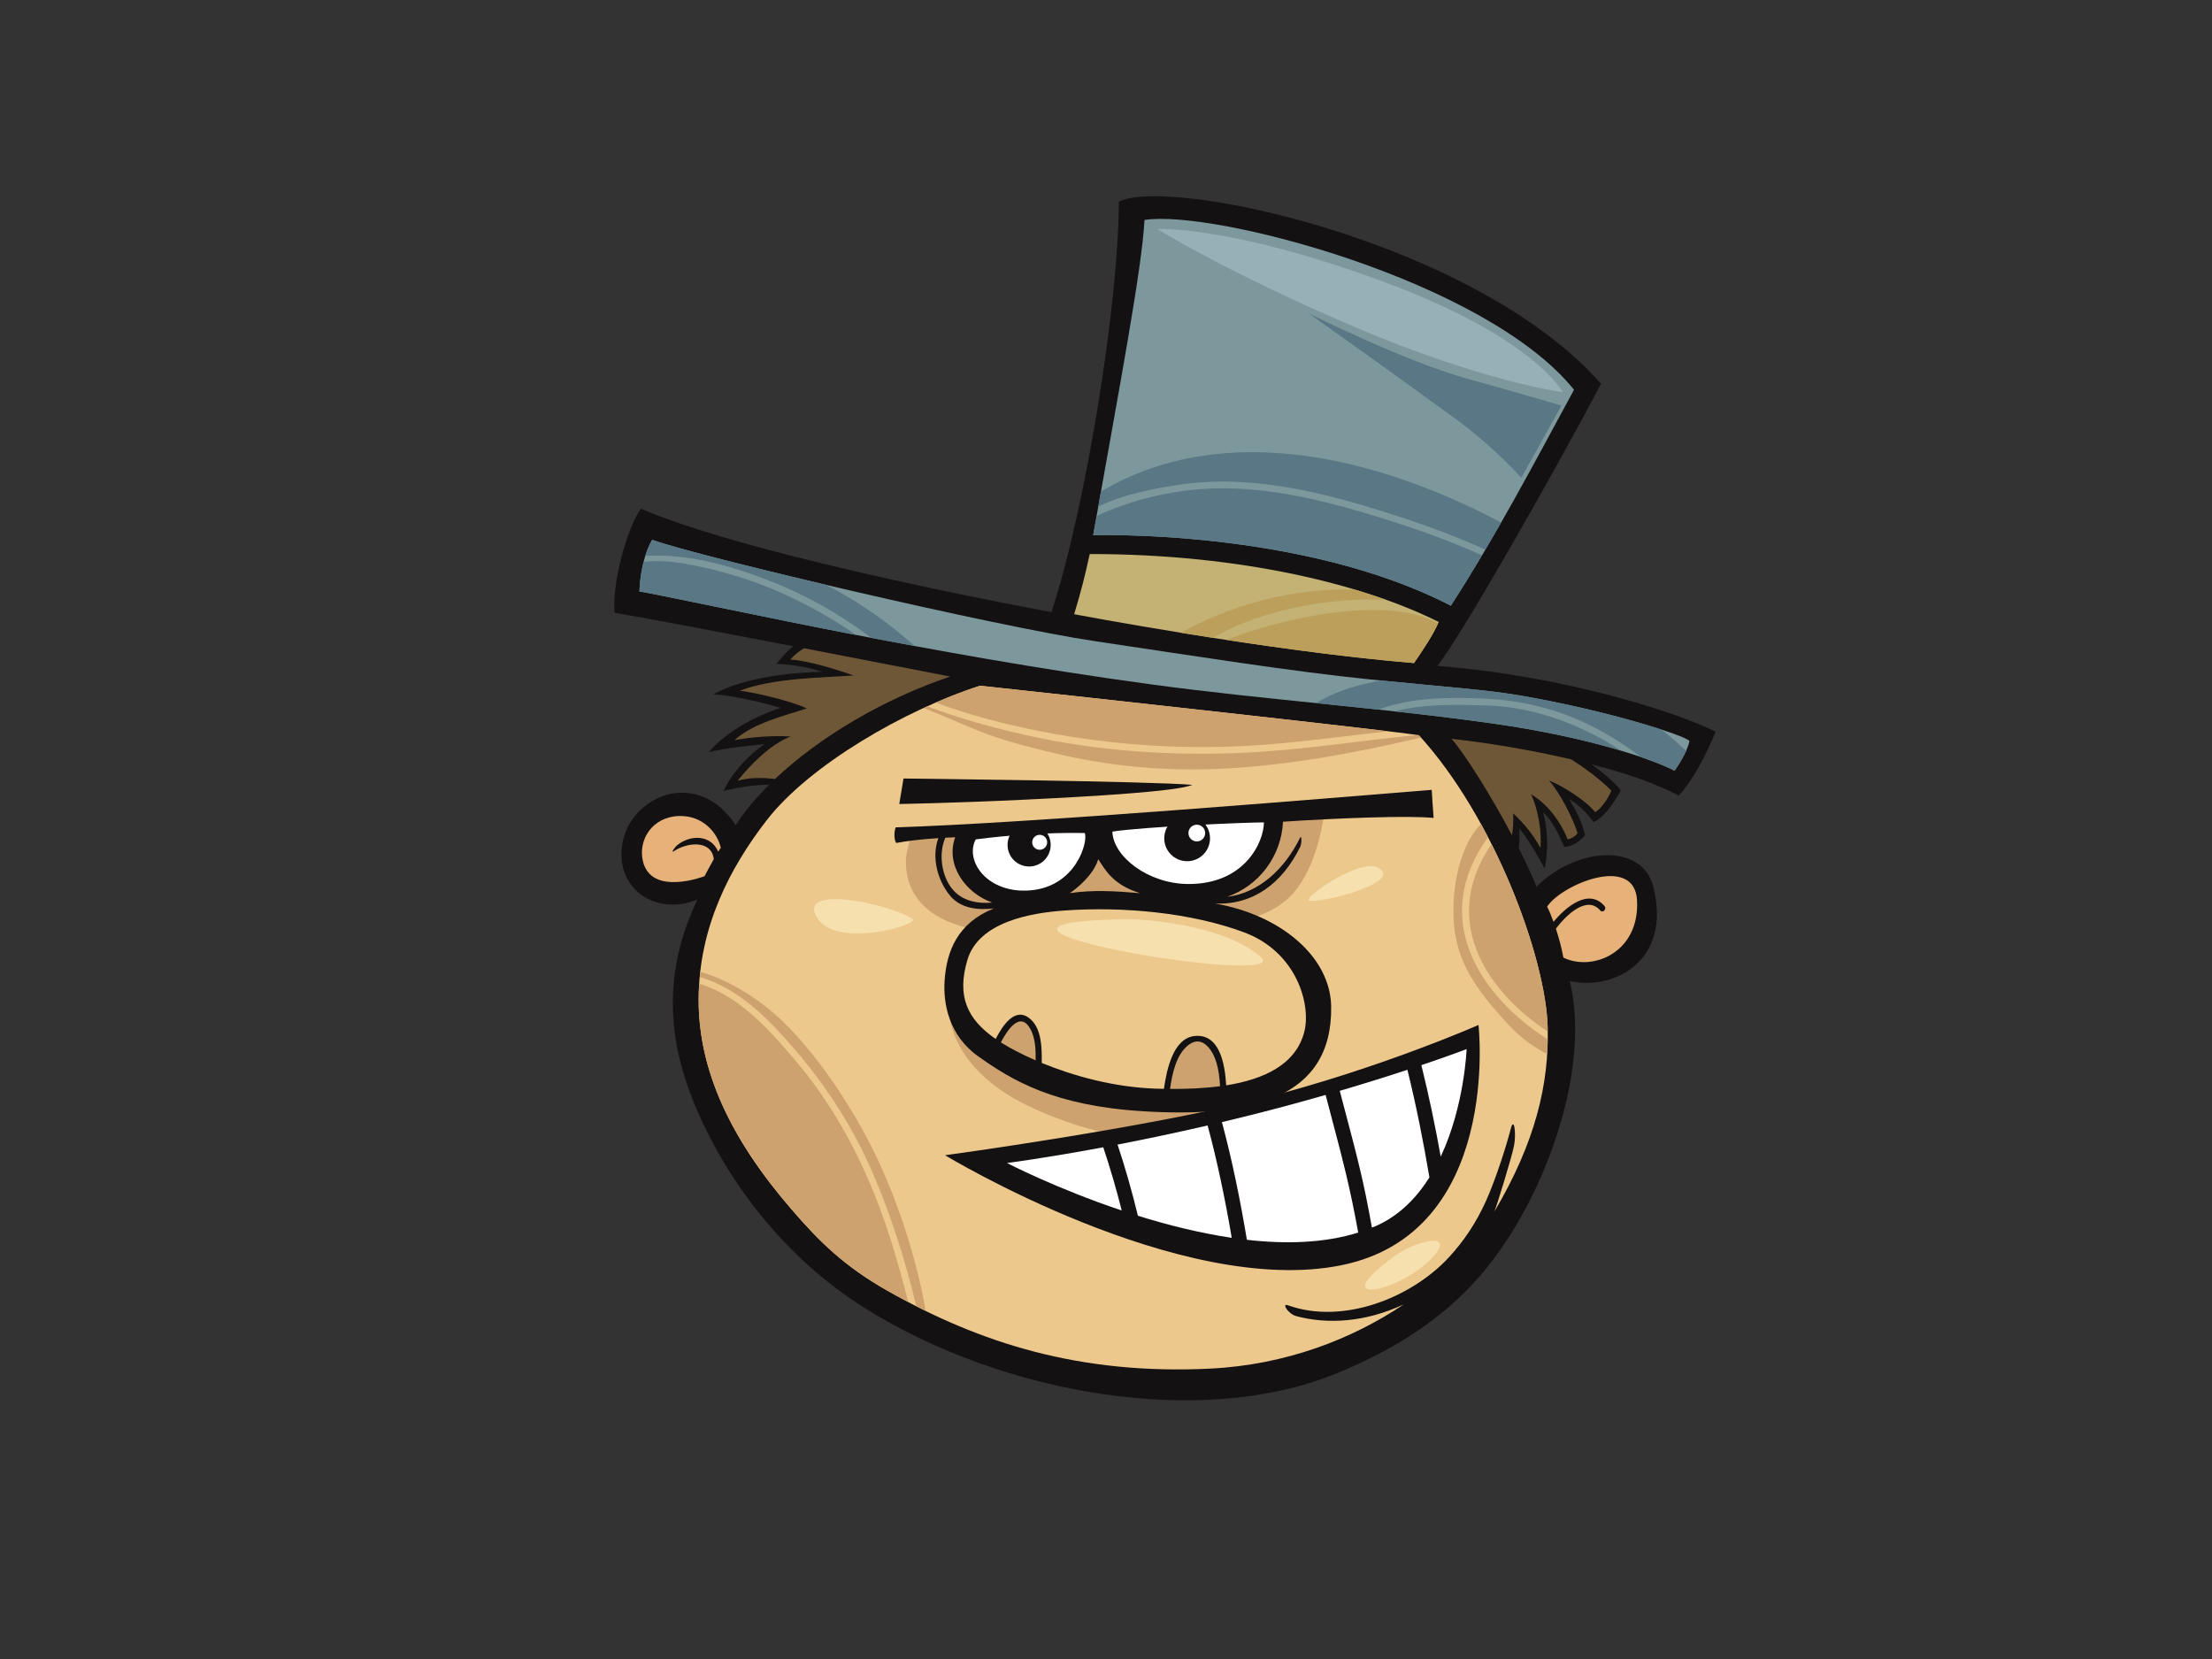 <?xml version="1.0" encoding="utf-8"?>
<!-- Generator: Adobe Illustrator 17.0.0, SVG Export Plug-In . SVG Version: 6.00 Build 0)  -->
<!DOCTYPE svg PUBLIC "-//W3C//DTD SVG 1.1//EN" "http://www.w3.org/Graphics/SVG/1.1/DTD/svg11.dtd">
<svg version="1.1" id="Layer_1" xmlns="http://www.w3.org/2000/svg" xmlns:xlink="http://www.w3.org/1999/xlink" x="0px" y="0px"
	 width="800px" height="600px" viewBox="0 0 800 600" enable-background="new 0 0 800 600" xml:space="preserve">
<rect x="0" y="0" width="800" height="600" fill="#333333" stroke="none"/>
<g>
	<path fill="#141112" d="M620.48,264.647c-13.571-6.913-54.544-20.229-100.637-23.813c7.89-9.643,41.88-69.14,59.19-102.047
		c-45.148-51.269-155.833-75.13-174.392-65.85c0,35.788-11.765,109.995-24.358,148.435c0,0-106.013-19.208-148.521-37.389
		c-5.633,8.195-10.5,28.426-9.472,37.643c12.602,2.145,39.021,7.162,64.616,12.084c-1.917,1.508-4.591,4.363-6.097,6.385
		c6.259,0.205,11.932,1.425,16.682,2.866c-11.863,0.312-28.164,1.979-39.461,8.111c7.388,0.511,18.176,3.116,24.315,4.922
		c-9.101,2.959-19.672,8.559-25.957,16.006c6.054-1.437,14.456-2.345,20.122-2.854c-5.849,3.911-11.839,10.39-14.784,16.913
		c5.129-1.334,11.691-2.303,16.44-2.238c-4.786,4.772-8.906,9.679-12.091,14.627c-13.316-20.486-36.875-11.266-40.714,5.378
		c-3.842,16.644,11.011,27.912,26.887,21.511c-13.827,28.68-9.355,53.776-1.28,73.493c11.014,26.889,31.837,55.605,62.225,74.518
		c50.191,31.24,120.992,42.962,169.009,23.818c40.46-16.135,56.595-37.9,66.581-54.801c13.992-23.685,25.669-59.768,18.946-87.575
		c15.11,3.587,37.132-6.658,30.217-34.059c-4.132-16.375-28.421-14.082-42.251,0c-1.625-4.125-3.875-8.956-6.442-14.013
		c0.369-2.395,0.324-4.627,0.164-7.115c3.428,3.887,7.184,10.875,9.232,14.467c1.358-6.265,1.223-14.218-0.614-20.314
		c3.69,3.266,5.58,7.933,7.695,12.517c2.976-0.105,5.747-1.951,7.488-4.208c-1.173-5.271-3.109-8.568-5.745-13.133
		c3.318,1.979,6.515,5.11,8.927,8.414c3.797-2.053,6.463-5.642,9.745-11.387c-1.513-2.595-7.912-7.74-10.566-9.543
		c12.408,3.178,22.551,6.706,31.585,11.28C612.799,281.548,617.409,272.076,620.48,264.647z"/>
	<path fill="#7D989C" d="M413.918,79.563c24.525-3.975,123.615,21.87,155.348,61.405c-14.498,26.744-28.224,52.824-44.554,78.098
		c-53.928-27.926-129.353-25.5-129.353-25.5C404.641,141.206,413.04,97.107,413.918,79.563z"/>
	<path fill="#C3B273" d="M394.115,200.374c55.344-0.007,99.683,11.28,126.244,24.582c-2.307,5.121-5.616,9.898-8.963,14.855
		c-52.751-4.353-122.914-17.669-122.914-17.669C391.111,213.369,392.324,208.569,394.115,200.374z"/>
	<path fill="#BC9F5B" d="M427.015,228.833c3.708,0.602,7.572,1.22,11.589,1.843c14.475-8.466,37.769-14.727,62.627-13.758
		c-3.628-1.294-7.462-2.538-11.458-3.73C467.554,212.746,446.107,218.41,427.015,228.833z"/>
	<path fill="#BC9F5B" d="M443.557,231.438c21.497,3.276,46.138,6.582,67.839,8.373c3.235-4.791,6.413-9.42,8.709-14.348
		C501.56,214.932,462.979,223.667,443.557,231.438z"/>
	<path fill="#6E5737" d="M266.753,282.364c4.719-5.847,11.796-13.131,19.185-16.006c-5.954-0.407-14.28,0.186-20.314,1.334
		c6.799-6.175,17.612-8.661,26.166-11.492c-6.877-3.178-20.966-6.137-24.215-6.361c11.506-4.66,31.19-4.822,41.14-5.54
		c-5.65-2.029-16.944-5.54-22.879-5.747c1.392-1.641,3.021-2.945,4.924-4.103c22.196,4.272,42.515,8.238,52.91,10.233
		c-23.688,7.959-47.106,21.642-63.377,37.056C275.362,281.13,270.752,281.237,266.753,282.364z"/>
	<path fill="#E6B27A" d="M232.533,311.508c-1.841-7.674,3.278-16.102,13.057-16.389c8.706-0.257,13.949,6.218,15.107,11.525
		c-0.188,0.188-0.535,0.702-0.959,1.387c-2.595-6.223-10.024-6.194-14.719-2.438c-1.111,0.89-2.495,3.054-1.309,2.25
		c4.646-3.138,13.587-4.284,14.444,2.881c-1.377,2.424-2.857,5.19-3.344,6.163C254.81,316.887,235.604,324.311,232.533,311.508z"/>
	<path fill="#E6B27A" d="M592.056,325.598c1.025,18.949-16.132,25.861-26.63,20.742c-0.573-3.145-1.532-6.882-2.716-10.49
		c3.742-4.943,11.218-12.167,16.021-6.584c0.935,1.085,2.498-0.49,1.57-1.57c-5.602-6.506-13.735,0.002-18.445,5.699
		c-0.718-1.965-1.496-3.846-2.319-5.493C564.656,319.965,591.15,308.809,592.056,325.598z"/>
	<path fill="#EDC88D" d="M559.729,371.276c0.595,20.747-4.427,41.828-19.298,66.964c0.709-1.484,6.318-19.679,7.153-23.958
		c0.835-4.279,0.002-10.859-1.251-5.847c-1.253,5.012-5.219,17.75-8.949,26.016c-3.373,7.472-7.824,14.282-13.383,20.284
		c-13.823,14.924-38.533,24.363-58.093,17.367c-2.7-0.966,0.109,3.142,2.847,3.88c11.275,3.028,24.955,2.3,38.923-4.234
		c-18.528,12.498-42.567,21.865-69.894,23.223c-47.316,2.357-83.619-9.329-116.674-28.074c-15.528-8.804-24.57-17.543-35.096-29.822
		c-21.934-25.448-33.342-50.01-33.342-75.451c0-26.323,11.394-47.877,24.57-64.923c15.469-20.01,50.039-39.984,77.182-48.697
		c35.022,3.761,152.103,16.637,158.763,17.924C540.585,295.894,559.023,346.597,559.729,371.276z"/>
	<path fill="#CEA26F" d="M376.474,264.519c26.209,5.133,53.338,6.841,79.98,4.884c15.209-1.118,30.338-3.228,45.495-4.941
		c-31.421-3.777-118.211-13.311-147.526-16.458c-5.138,1.648-10.54,3.704-16.03,6.085
		C350.82,258.724,363.815,262.04,376.474,264.519z"/>
	<path fill="#CEA26F" d="M353.648,264.219c8.801,3.537,17.981,5.842,27.189,8.064c20.854,5.029,41.966,6.891,63.393,5.621
		c23.609-1.401,46.752-5.757,69.69-11.151c-0.245-0.274-0.485-0.557-0.733-0.825c-0.14-0.026-0.347-0.062-0.585-0.098
		c-21.116,2.048-42.104,5.507-63.324,6.43c-25.919,1.128-52.437-0.614-77.794-6.304c-12.072-2.709-24.351-6.011-36.107-10.512
		c-0.445,0.2-0.89,0.416-1.335,0.623C340.66,258.56,347.057,261.572,353.648,264.219z"/>
	<path fill="#CEA26F" d="M287.453,379.559c11.437,13.276,20.968,28.107,27.979,44.187c6.789,15.574,11.958,32.079,15.947,48.633
		c1.13,0.576,2.25,1.168,3.39,1.725c-0.428-2.657-0.928-5.269-1.484-7.788c-3.494-15.833-8.806-31.82-15.635-46.54
		c-8.225-17.729-22.662-39.989-37.389-52.974c-8.789-7.752-19.834-13.545-27.01-15.295c-0.069,0.604-0.1,1.223-0.157,1.829
		C267.148,357.427,278.005,368.593,287.453,379.559z"/>
	<path fill="#CEA26F" d="M314.107,426.76c-6.644-15.24-15.095-29.739-25.826-42.484c-9.586-11.387-20.757-24.118-35.398-28.504
		c-0.126,1.925-0.212,3.87-0.212,5.852c0,25.44,11.408,50.003,33.342,75.451c10.526,12.279,19.567,21.018,35.096,29.822
		c2.434,1.38,4.888,2.709,7.362,4.006C324.687,455.935,320.265,440.885,314.107,426.76z"/>
	<path fill="#CEA26F" d="M559.751,373.077c-0.009-0.599-0.005-1.201-0.021-1.801c-0.445-15.562-7.945-41.471-20.293-66.003
		C521.149,331.787,536.163,357.463,559.751,373.077z"/>
	<path fill="#CEA26F" d="M538.173,302.812c-0.833-1.606-1.689-3.204-2.562-4.791c-8.606,8.823-10.985,26.095-9.608,37.822
		c1.68,14.298,9.896,24.22,19.52,34.729c4.237,4.627,8.963,8.047,14.02,10.621c0.109-1.77,0.19-3.535,0.212-5.295
		C534.032,359.423,517.345,331.385,538.173,302.812z"/>
	<path fill="#CEA26F" d="M414.736,354.471c-11.703-2.688-23.713-2.962-35.657-2.201c-6.163,0.395-12.31,0.968-18.454,1.594
		c-1.394,0.141-15.802,1.099-15.818,1.168c-0.169,0.68-0.73,0.909-1.268,0.84c-3.73,21.58,11.568,36.539,30.212,45.001
		c9.869,4.479,20.554,8.138,31.297,9.738c13.076,1.951,29.539,2.738,40.75-5.609C472.989,384.761,434.301,358.962,414.736,354.471z"
		/>
	<path fill="#CEA26F" d="M469.709,294.931c-4.924,2.179-10.764,2.046-16.037,2.017c-8.031-0.04-16.028,0.383-24.011,1.287
		c-9.8,1.108-19.494,3.28-29.342,3.913c-8.918,0.573-17.859,0.557-26.784,0.105c-8.851-0.447-17.503-1.028-26.342-0.385
		c-5.174,0.376-17.619,0.342-17.619,0.342s-1.924,6.194-1.955,8.908c-0.188,16.751,13.599,23.435,27.91,25.579
		c0.117-0.635,0.668-1.23,1.489-1.061c14.218,2.931,28.83,3.846,43.328,3.587c6.894-0.124,13.79-0.421,20.659-1.037
		c3.421-0.307,8.373,0.894,11.066-1.974c0.861-0.916,1.884-2.586,3.149-2.995c6.451-2.077,13.097,0.257,19.57-1.915
		c6.104-2.048,11.52-5.706,15.145-11.118c5.445-8.13,7.745-17.6,9.248-27.144c-3.149,0.63-6.301,1.263-9.453,1.891
		C469.723,294.933,469.716,294.929,469.709,294.931z"/>
	<path fill="#6E5737" d="M582.765,285.958c-1.028,2.569-3.39,6.256-5.849,7.798c-3.223-4.165-11.644-9.489-16.725-11.494
		c4.103,4.515,8.925,14.26,10.362,19.087c-0.823,1.128-2.357,2.05-3.628,2.174c-2.631-6.691-7.545-13.005-13.199-16.233
		c2.464,5.131,3.949,13.409,3.39,19.391c-2.472-4.639-5.904-8.853-9.853-12.517c0.102,2.257,0,5.745-0.416,7.916
		c-7.641-14.401-17.091-29.477-21.882-34.867c12.593,1.377,28.157,3.88,43.207,7.417
		C570.893,276.189,578.554,281.546,582.765,285.958z"/>
	<path fill="#7D989C" d="M539.548,261.612c-41.414-5.826-81.931-8.49-123.413-14.123c-41.483-5.633-79.336-12.602-109.065-18.338
		c-29.725-5.735-74.069-15.209-75.82-15.209c0.255-7.424,2.048-14.339,4.61-18.694c18.181,6.404,123.939,31.244,160.046,36.621
		c36.109,5.378,71.445,11.009,99.359,13.825c27.91,2.816,42.013,3.689,54.799,5.89c31.237,5.376,59.152,14.339,60.943,16.389
		c-0.768,4.353-5.378,10.754-5.378,10.754C598.203,274.893,575.667,266.696,539.548,261.612z"/>
	<path fill="#597784" d="M504.736,172.562c-35.234-11.658-74.121-14.084-106.562,5.214c-0.323,1.805-0.645,3.601-0.97,5.431
		c9.208-4.52,20.626-6.575,28.975-7.862c21.913-3.378,44.725,0.958,65.746,7.141c15.217,4.474,30.645,9.65,45.291,16.292
		c1.922-3.252,3.787-6.532,5.661-9.808C530.571,182.453,517.814,176.891,504.736,172.562z"/>
	<path fill="#597784" d="M495.487,186.088c-20.759-6.253-42.853-11.268-64.659-8.872c-8.544,0.939-17.11,2.831-25.224,5.716
		c-2.945,1.047-6.071,2.241-9.02,3.749c-0.407,2.281-0.814,4.572-1.225,6.886c0,0,75.425-2.426,129.353,25.5
		c3.898-6.033,7.64-12.115,11.287-18.238C522.852,194.896,509.079,190.181,495.487,186.088z"/>
	<path fill="#597784" d="M305.134,226.628c-12.067-7.731-25.05-14.111-38.792-18.262c-7.046-2.126-14.237-3.894-21.53-4.934
		c-4.087-0.583-8.081-0.618-12.036-0.288c-0.847,3.278-1.394,6.965-1.525,10.797c1.751,0,46.095,9.474,75.82,15.209
		c0.854,0.164,1.739,0.333,2.607,0.502C308.181,228.619,306.666,227.611,305.134,226.628z"/>
	<path fill="#597784" d="M298.676,211.495c-29.07-6.841-54.692-13.385-62.815-16.247c-0.947,1.608-1.784,3.57-2.483,5.773
		c10.595-0.533,20.983,1.182,31.865,4.47c13.93,4.205,27.341,10.205,39.606,18.064c3.528,2.26,6.953,4.653,10.293,7.143
		c5.017,0.956,10.24,1.939,15.638,2.938C321.034,224.916,310.282,217.416,298.676,211.495z"/>
	<path fill="#597784" d="M600.789,263.822c-11.199-3.649-30.248-8.716-50.724-12.239c-12.113-2.084-25.426-2.981-50.517-5.464
		c-8.471,1.491-16.806,3.877-23.497,8.18c7.479,0.768,14.955,1.534,22.439,2.338c11.908-4.515,26.704-4.584,39.14-3.942
		c13.085,0.676,25.966,3.863,37.708,9.741c6.451,3.23,12.498,7.07,18.166,11.38c5.616,1.929,9.696,3.654,12.127,4.91
		c0,0,2.552-3.547,4.175-7.158C606.931,268.827,603.912,266.258,600.789,263.822z"/>
	<path fill="#597784" d="M575.655,265.316c-11.81-5.914-24.763-9.765-38.026-10.183c-10.495-0.331-22.665-0.614-33.259,2.146
		c11.682,1.287,23.392,2.676,35.179,4.334c19.72,2.776,35.357,6.477,46.73,9.891C582.865,269.243,579.332,267.157,575.655,265.316z"
		/>
	<path fill="#141112" d="M464.021,297.177c19.717-1.28,45.067-2.305,54.475-1.354c0,0-0.697-9.287-0.697-10.167
		c-37.9,3.071-144.938,12.031-193.85,13.568c-0.768,1.791-0.509,5.124,0.257,5.635c4.087-0.776,9.089-1.342,15.162-1.734
		c-2.567,6.915-0.3,15.39,4.32,20.909c3.677,4.389,9.788,5.247,15.723,4.513c-13.045,5.283-17.081,15.319-17.79,26.247
		c-0.516,7.926,1.427,19.565,12.034,27.144c12.545,8.963,27.714,18.014,59.92,19.972c37.898,2.307,68.372-4.096,67.858-37.896
		c-0.271-18.059-18.373-33.169-42.042-37.253c13.597,0.654,24.256-7.117,30.826-20.438c0.628-1.277,0.59-4.601-0.043-3.318
		c-5.512,11.175-14.712,19.922-26.354,21.347C455.339,320.286,463.403,309.732,464.021,297.177z"/>
	<path fill="#CEA26F" d="M412.341,323.026c-9.008-0.754-17.203-1.268-25.436,0c2.629-1.76,8.611-6.634,10.281-12.279
		C399.61,314.342,402.308,319.967,412.341,323.026z"/>
	<path fill="#CEA26F" d="M345.256,322.467c-4.629-4.601-6.044-13.483-3.356-19.489c1.154-0.059,2.336-0.119,3.561-0.169
		c-3.632,9.988,3.701,20.19,13.349,23.602C353.817,326.894,348.803,325.99,345.256,322.467z"/>
	<path fill="#FFFFFF" d="M352.885,303.578c11.525-1.537,26.375-2.562,39.437-2.303c1.28,3.071-3.111,19.375-19.717,20.738
		C356.983,323.295,348.791,311.261,352.885,303.578z"/>
	<path fill="#CEA26F" d="M361.967,376.981c2.355-4.448,7.036-11.625,10.759-4.696c1.734,3.223,1.872,7.362,1.834,11.211
		c-4.936-2.143-9.189-4.372-12.455-6.423C362.057,377.042,362.014,377.014,361.967,376.981z"/>
	<path fill="#CEA26F" d="M423.155,393.822c0.842-5.761,2.288-12.709,6.91-16.061c4.96-3.597,8.625,2.367,9.836,6.396
		c0.837,2.79,1.196,5.74,1.354,8.675C435.412,393.613,429.242,393.87,423.155,393.822z"/>
	<path fill="#EDC88D" d="M449.953,337.201c19.206,7.17,24.275,26.335,21.751,36.031c-3.056,11.744-14.503,17.115-28.24,19.299
		c-0.435-7.864-2.429-18.814-11.442-17.838c-7.747,0.837-10.05,12.11-11.085,19.097c-1.004-0.019-2.012-0.038-3.007-0.071
		c-15.05-0.507-29.744-4.591-41.171-9.294c0.067-5.583-0.028-12.598-4.386-16.097c-5.409-4.344-9.896,2.831-12.274,7.422
		c-10.431-7.2-14.085-15.557-10.224-28.58c4.096-13.83,23.09-17.003,34.882-17.857C406.011,327.772,430.745,330.032,449.953,337.201
		z"/>
	<path fill="#FFFFFF" d="M429.451,319.71c-14.337-0.179-26.885-9.986-27.144-18.949c11.399-1.755,47.784-3.33,54.799-3.33
		C457.106,304.451,450.194,319.967,429.451,319.71z"/>
	<path fill="#141112" d="M431.245,283.863c-14.394-1.325-104.478-2.305-104.478-2.305l-1.534,9.215c0,0,18.973-0.302,44.813-1.534
		C396.932,287.959,425.866,286.165,431.245,283.863z"/>
	<path fill="#141112" d="M379.993,305.581c0,4.308-3.492,7.8-7.798,7.8c-4.31,0-7.8-3.492-7.8-7.8c0-4.306,3.49-7.798,7.8-7.798
		C376.501,297.783,379.993,301.275,379.993,305.581z"/>
	<path fill="#141112" d="M437.62,303.19c0,4.574-3.706,8.278-8.278,8.278c-4.569,0-8.278-3.704-8.278-8.278
		c0-4.569,3.709-8.273,8.278-8.273C433.914,294.917,437.62,298.621,437.62,303.19z"/>
	<path fill="#FFFFFF" d="M378.722,304.629c0,1.496-1.211,2.704-2.707,2.704c-1.494,0-2.707-1.208-2.707-2.704
		c0-1.499,1.213-2.707,2.707-2.707C377.512,301.922,378.722,303.13,378.722,304.629z"/>
	<circle fill="#FFFFFF" cx="432.84" cy="301.285" r="3.025"/>
	<path fill="#141112" d="M341.79,417.809c0,0,72.903-9.872,115.247-20.695c42.341-10.823,77.68-26.423,77.68-26.423
		s8.597,75.132-49.666,86.912C426.792,469.382,341.79,417.809,341.79,417.809z"/>
	<path fill="#FFFFFF" d="M399.011,414.931c-21.237,3.953-34.825,5.69-34.825,5.69s17.698,9.196,41.504,17.174
		C403.751,430.097,401.53,422.466,399.011,414.931z"/>
	<path fill="#FFFFFF" d="M436.751,407.04c-11.87,2.747-22.898,5.045-32.572,6.908c2.816,8.483,5.262,17.07,7.357,25.743
		c10.659,3.325,22.277,6.256,33.937,7.985C443.141,433.968,440.324,420.29,436.751,407.04z"/>
	<path fill="#FFFFFF" d="M486.795,424.524c-2.286-9.577-4.905-19.03-7.369-28.528c-8.183,2.348-17.155,4.791-26.794,7.217
		c-3.635,0.916-7.198,1.779-10.707,2.617c3.737,13.88,6.632,28.207,9.03,42.563c14.12,1.605,28.076,1.204,40.265-2.624
		C489.928,438.649,488.475,431.56,486.795,424.524z"/>
	<path fill="#FFFFFF" d="M530.421,379.419c0,0-5.906,2.279-16.366,5.806c2.705,10.957,5.024,21.992,7.001,33.098
		C529.684,399.923,530.421,379.419,530.421,379.419z"/>
	<path fill="#FFFFFF" d="M509.012,386.905c-6.798,2.238-15.017,4.834-24.475,7.609c3.271,12.581,6.808,25.081,9.422,37.841
		c0.792,3.865,1.51,7.738,2.214,11.606c0.514-0.207,1.059-0.38,1.57-0.611c8.371-3.749,14.589-10.167,19.225-17.517
		C514.776,412.764,512.176,399.778,509.012,386.905z"/>
	<path fill="#95B0B6" d="M418.614,82.844c0,0,26.121-1.451,81.269,18.866s65.305,40.151,65.305,40.151s-29.025-3.868-75.465-23.702
		C443.284,98.325,418.614,82.844,418.614,82.844z"/>
	<path fill="#597784" d="M473.277,113.32c0,0,34.827,17.415,57.565,23.704c22.738,6.289,33.863,9.674,33.863,9.674l-14.513,26.123
		c0,0-9.191-10.642-23.704-21.285C506.408,136.81,473.277,113.32,473.277,113.32z"/>
	<path fill="#F6E0AE" d="M406.518,332.456c7.8-0.143,35.8,1.939,49.344,13.547C469.407,357.61,327.182,333.907,406.518,332.456z"/>
	<path fill="#F6E0AE" d="M504.236,454.361c7.598-5.523,21.157-8.811,14.996-0.968C508.589,466.939,477.63,473.709,504.236,454.361z"
		/>
	<path fill="#F6E0AE" d="M330.087,332.456c-6.092-4.872-41.602-13.059-34.829-0.966C302.03,343.583,332.506,334.389,330.087,332.456
		z"/>
	<path fill="#F6E0AE" d="M473.277,325.2c1.385-2.771,19.587-15.157,25.638-11.125C507.623,319.879,471.826,328.102,473.277,325.2z"
		/>
</g>
</svg>

